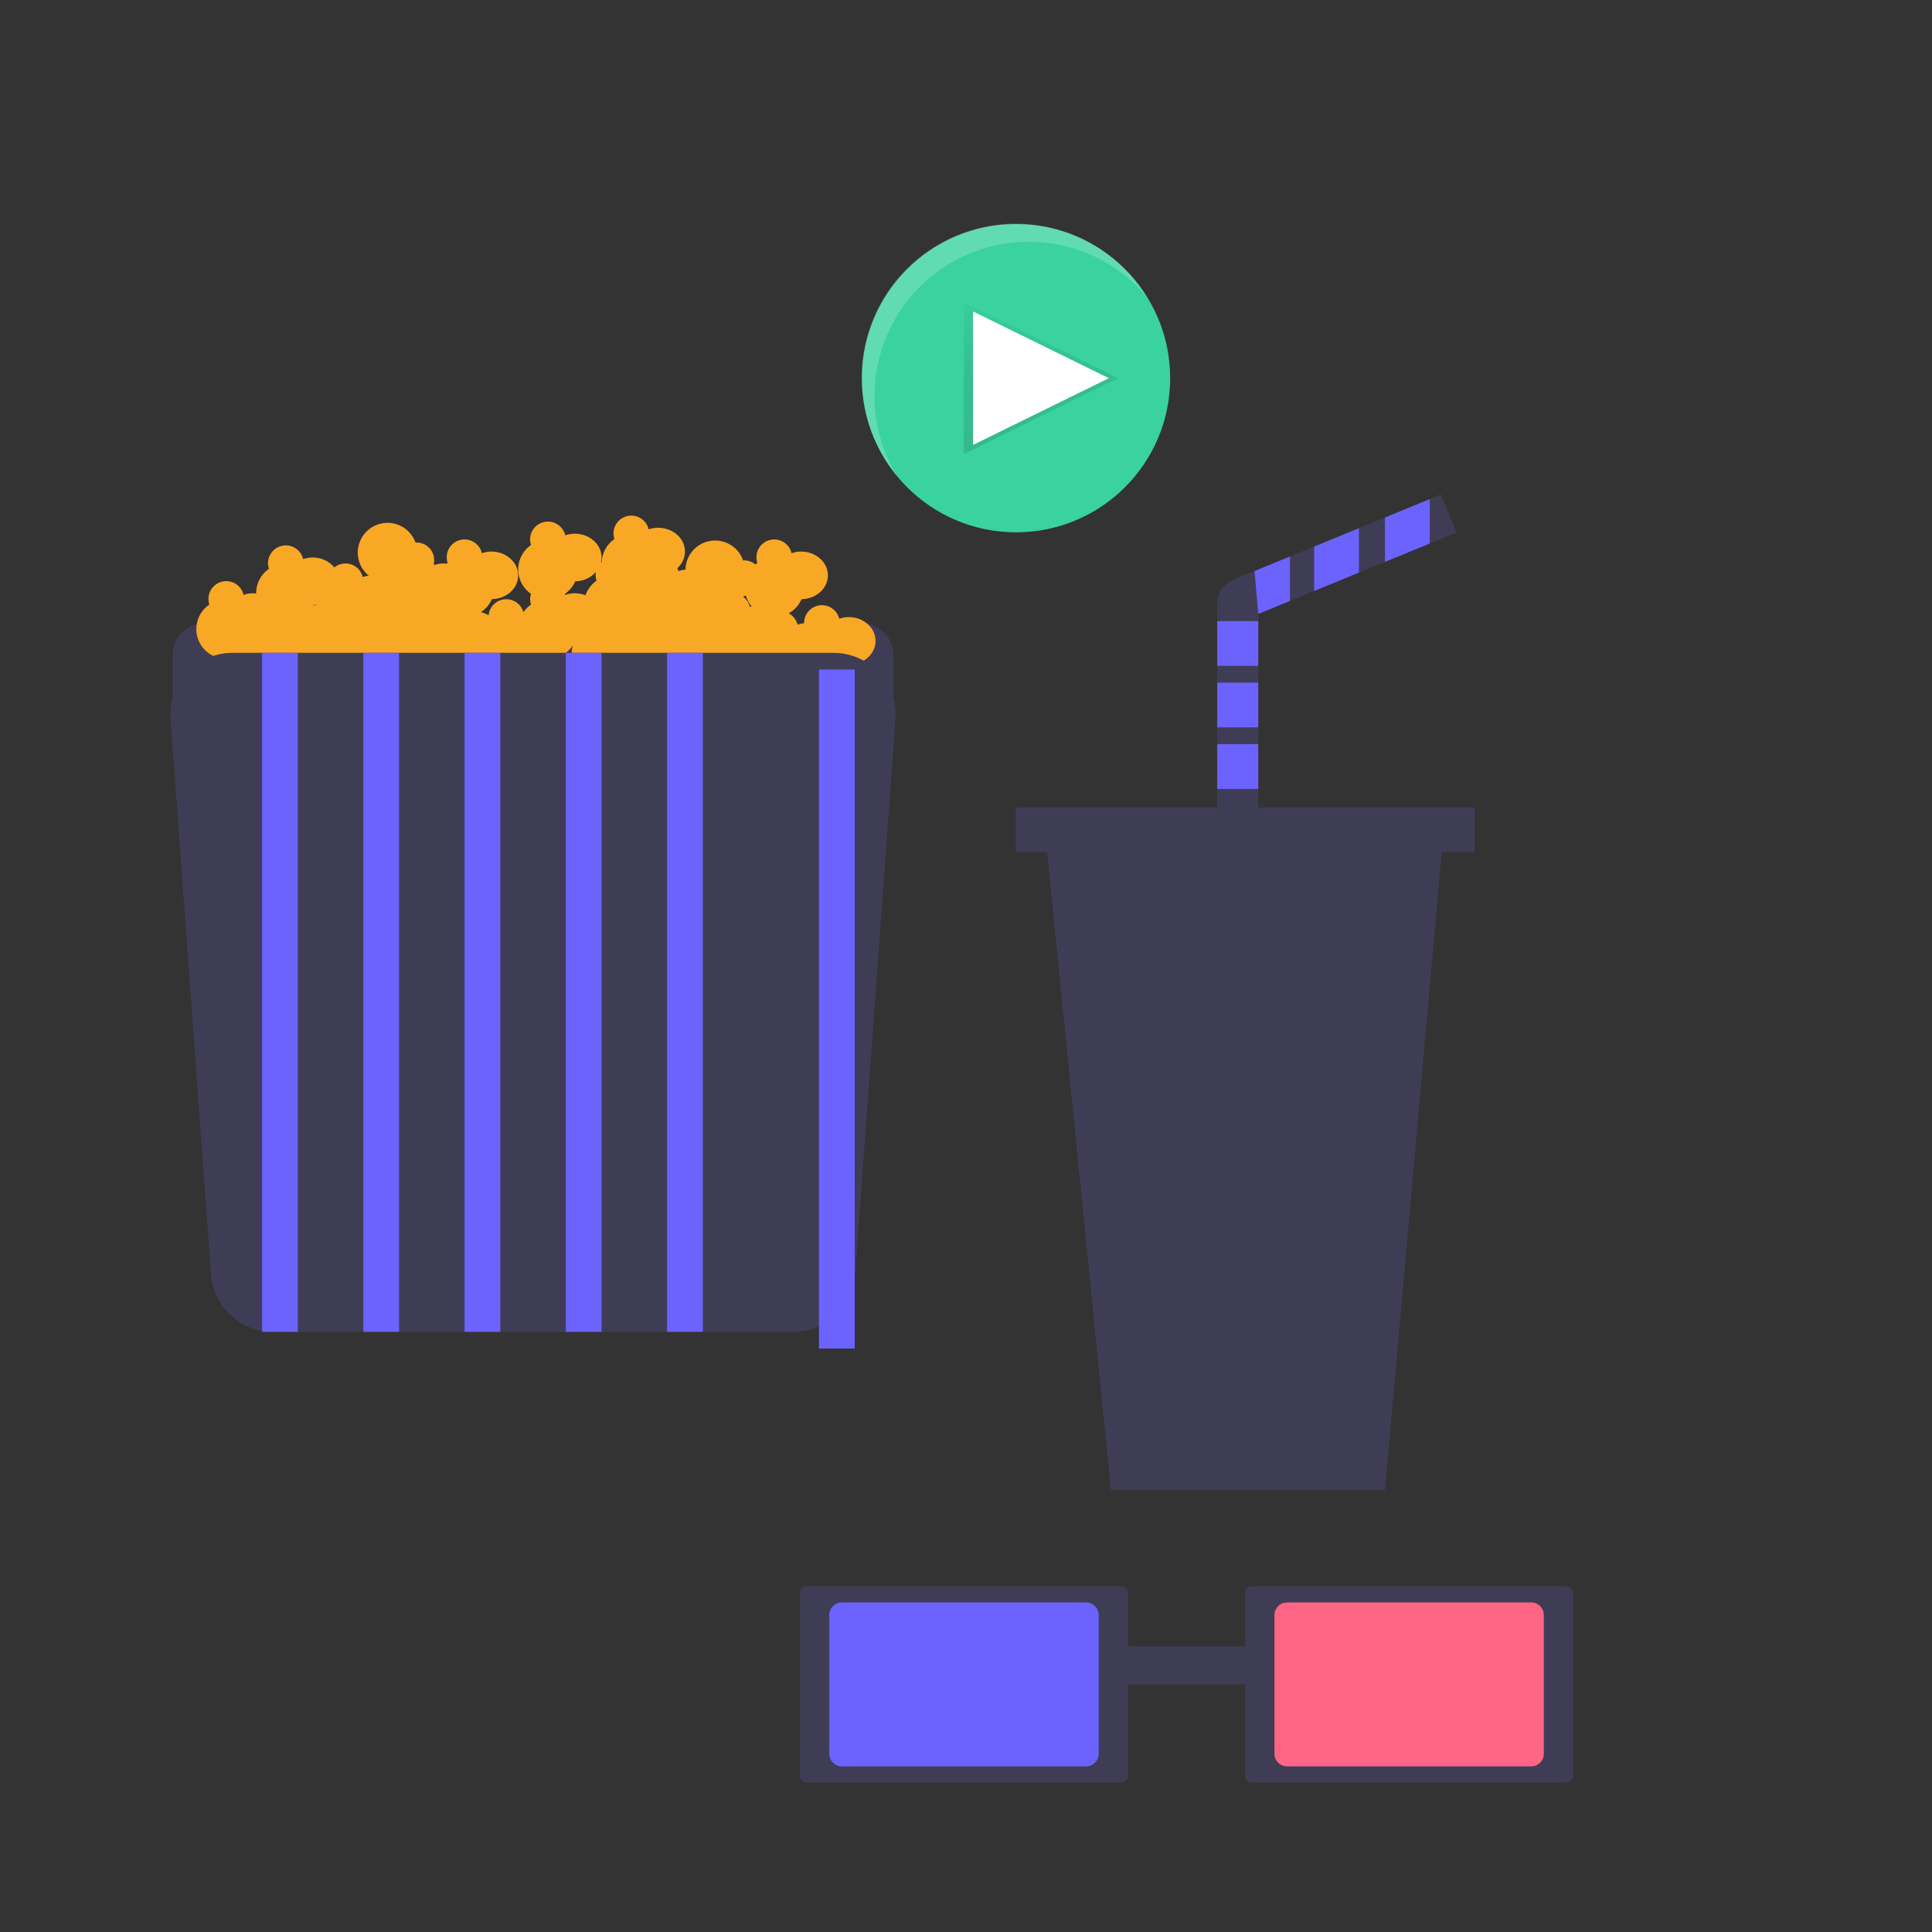 <?xml version="1.0" encoding="utf-8"?>
<!-- Generator: Adobe Illustrator 16.0.0, SVG Export Plug-In . SVG Version: 6.00 Build 0)  -->
<!DOCTYPE svg PUBLIC "-//W3C//DTD SVG 1.1//EN" "http://www.w3.org/Graphics/SVG/1.1/DTD/svg11.dtd">
<svg version="1.1" id="Capa_1" xmlns="http://www.w3.org/2000/svg" xmlns:xlink="http://www.w3.org/1999/xlink" x="0px" y="0px"
	 width="600px" height="600px" viewBox="0 0 600 600" enable-background="new 0 0 600 600" xml:space="preserve">
<rect x="0" y="0" width="600" height="600" fill="#333333" stroke="none"/>
<path fill="#3F3D56" d="M63.644,193.493h203.815c5.525,0,10.005,4.479,10.005,10.005l0,0v15.892l0,0H53.639l0,0v-15.892
	C53.639,197.971,58.118,193.493,63.644,193.493z"/>
<path fill="#F9A825" d="M263.59,191.642c-1.007,0.005-2.006,0.175-2.958,0.504c-0.738-2.969-3.743-4.778-6.712-4.04
	c-2.473,0.615-4.208,2.837-4.203,5.386c0,0.027,0.007,0.053,0.007,0.081c-0.693,0.066-1.378,0.208-2.041,0.422
	c-0.379-1.509-1.375-2.792-2.743-3.535c1.778-0.983,3.184-2.522,4.002-4.382c4.526-0.073,8.173-3.345,8.173-7.385
	c0-4.086-3.727-7.399-8.324-7.399c-1.007,0.004-2.006,0.174-2.958,0.503c-0.698-2.974-3.675-4.819-6.648-4.121
	c-2.974,0.698-4.819,3.675-4.121,6.648c0.038,0.162,0.083,0.321,0.135,0.478c-0.221,0.154-0.427,0.327-0.634,0.499
	c-1.046-0.901-2.405-1.353-3.783-1.259c-1.673-4.805-6.924-7.344-11.729-5.671c-3.646,1.27-6.114,4.679-6.182,8.54
	c-0.742,0.059-1.475,0.205-2.183,0.435c-0.08-0.313-0.186-0.618-0.319-0.913c1.477-1.302,2.332-3.171,2.352-5.14
	c0-4.087-3.727-7.399-8.324-7.399c-1.007,0.004-2.006,0.174-2.958,0.503c-0.698-2.973-3.674-4.818-6.648-4.121
	c-2.974,0.698-4.819,3.675-4.121,6.648c0.038,0.162,0.083,0.321,0.135,0.478c-2.361,1.64-3.823,4.286-3.954,7.158
	c-0.078,0.069-0.167,0.125-0.242,0.199c0.138-0.528,0.21-1.072,0.215-1.618c0-4.086-3.727-7.399-8.324-7.399
	c-1.006,0.005-2.006,0.175-2.958,0.504c-0.698-2.974-3.675-4.819-6.648-4.121c-2.974,0.698-4.819,3.674-4.121,6.648
	c0.038,0.162,0.083,0.321,0.135,0.479c-4.191,2.896-5.241,8.642-2.345,12.833c0.633,0.917,1.428,1.711,2.345,2.345
	c-0.375,1.074-0.375,2.245,0,3.319c-0.927,0.647-1.729,1.457-2.367,2.39c-0.81-2.936-3.846-4.661-6.782-3.851
	c-2.204,0.607-3.804,2.511-4.024,4.785c-0.742-0.435-1.543-0.758-2.378-0.961c1.499-0.989,2.679-2.391,3.397-4.037
	c4.526-0.073,8.173-3.345,8.173-7.385c0-4.086-3.727-7.399-8.324-7.399c-1.007,0.004-2.006,0.174-2.958,0.503
	c-0.698-2.974-3.675-4.819-6.649-4.121c-2.974,0.698-4.818,3.675-4.121,6.648c0.038,0.162,0.083,0.321,0.135,0.478
	c-0.119,0.083-0.225,0.18-0.34,0.268c-0.289-0.027-0.569-0.078-0.866-0.078c-1.007,0.005-2.006,0.175-2.958,0.504
	c-0.035-0.14-0.093-0.269-0.138-0.404c0.64-2.941-1.227-5.845-4.168-6.485c-0.492-0.106-0.995-0.145-1.497-0.114
	c-1.725-4.803-7.016-7.298-11.819-5.574c-4.803,1.725-7.298,7.017-5.574,11.819c0.569,1.586,1.563,2.987,2.871,4.049
	c-0.637,0.073-1.264,0.209-1.873,0.408c-0.716-2.951-3.688-4.764-6.64-4.048c-0.793,0.192-1.534,0.559-2.168,1.073
	c-1.669-1.983-4.14-3.113-6.732-3.078c-1.006,0.004-2.006,0.175-2.958,0.503c-0.698-2.974-3.675-4.818-6.649-4.121
	c-2.974,0.698-4.819,3.675-4.121,6.649c0.038,0.161,0.083,0.321,0.135,0.478c-2.492,1.723-3.979,4.559-3.98,7.589
	c0,0.029,0.009,0.055,0.009,0.083c-1.312-0.199-2.653-0.054-3.892,0.42c-0.698-2.974-3.675-4.819-6.649-4.121
	c-2.974,0.698-4.819,3.675-4.121,6.649c0.038,0.161,0.083,0.321,0.135,0.478c-4.212,2.852-5.316,8.579-2.463,12.792
	c2.144,3.167,6.021,4.68,9.743,3.801c0.868,5.015,5.637,8.377,10.652,7.51c2.958-0.512,5.48-2.431,6.762-5.145
	c2.175,4.603,7.67,6.571,12.273,4.396c2.026-0.958,3.634-2.621,4.523-4.679c1.09-0.015,2.168-0.224,3.185-0.617
	c1.677,4.806,6.933,7.342,11.738,5.666c2.435-0.85,4.402-2.681,5.425-5.049c1.349-0.027,2.674-0.355,3.88-0.96
	c2.504,4.426,8.121,5.983,12.546,3.48c1.749-0.99,3.126-2.524,3.921-4.37c0.496-0.012,0.991-0.063,1.479-0.154
	c1.945,4.717,7.347,6.965,12.064,5.02c2.221-0.916,3.999-2.661,4.955-4.866c0.727-0.021,1.448-0.126,2.149-0.316
	c3.817,1.063,7.88-0.488,10.016-3.825c-1.276,4.944,1.698,9.986,6.642,11.262c4.403,1.136,8.979-1.099,10.79-5.27
	c1.349-0.027,2.674-0.355,3.879-0.96c2.504,4.426,8.122,5.983,12.547,3.48c1.749-0.99,3.126-2.524,3.921-4.37
	c1.349-0.026,2.674-0.354,3.88-0.959c2.474,4.408,8.053,5.976,12.461,3.502c0.439-0.247,0.857-0.529,1.25-0.844
	c0.909,5.004,5.702,8.325,10.707,7.417c2.311-0.419,4.375-1.706,5.768-3.597c4.026,3.086,9.792,2.323,12.878-1.703
	c0.464-0.604,0.85-1.265,1.15-1.965c4.526-0.074,8.172-3.345,8.172-7.385C271.914,194.955,268.188,191.642,263.59,191.642z
	 M98.259,187.825c-0.01,0.044-0.016,0.09-0.026,0.135c-0.067-0.003-0.131-0.018-0.2-0.018c-0.276,0.007-0.552,0.035-0.824,0.083
	c0.015-0.034,0.036-0.063,0.051-0.097C97.595,187.913,97.928,187.878,98.259,187.825z M175.542,184.747
	c-0.027-0.108-0.073-0.207-0.106-0.312c1.413-0.979,2.526-2.332,3.216-3.905c2.46-0.013,4.799-1.072,6.432-2.912
	c-0.071,0.354-0.107,0.714-0.108,1.076c0.008,0.564,0.102,1.125,0.281,1.66c-1.588,1.107-2.791,2.684-3.438,4.508
	C179.805,184.079,177.58,184.038,175.542,184.747L175.542,184.747z M230.944,185.437c-0.004-0.113,0.01-0.23,0.003-0.342
	c0.236-0.001,0.471-0.017,0.705-0.048c0.359,1.197,0.958,2.308,1.762,3.265c-0.174,0.049-0.358,0.078-0.528,0.136
	C232.586,187.257,231.904,186.199,230.944,185.437z"/>
<path fill="#3F3D56" d="M72.272,202.741c-10.667-0.001-19.314,8.646-19.315,19.313c0,0.347,0.009,0.693,0.027,1.039l12.526,172.244
	c0.548,10.252,9.021,18.283,19.287,18.282h161.507c10.266,0.001,18.738-8.03,19.287-18.282l12.526-172.244
	c0.573-10.651-7.598-19.75-18.249-20.323c-0.346-0.019-0.693-0.028-1.04-0.028H72.272z"/>
<rect x="81.385" y="202.741" fill="#6C63FF" width="11.099" height="210.877"/>
<rect x="112.832" y="202.741" fill="#6C63FF" width="11.099" height="210.877"/>
<rect x="144.278" y="202.741" fill="#6C63FF" width="11.099" height="210.877"/>
<rect x="175.725" y="202.741" fill="#6C63FF" width="11.099" height="210.877"/>
<rect x="207.172" y="202.741" fill="#6C63FF" width="11.099" height="210.877"/>
<rect x="254.342" y="207.927" fill="#6C63FF" width="11.099" height="210.877"/>
<path id="a971f948-84ae-4583-a462-a09341ab7c50" fill="#3F3D56" d="M452.307,165.377l-4.838-11.785l-64.513,26.485
	c-2.987,1.228-4.938,4.138-4.938,7.368v69.699h12.741v-66.483L452.307,165.377z"/>
<g>
	<defs>
		<path id="SVGID_1_" d="M452.307,165.377l-4.838-11.785l-64.513,26.485c-2.987,1.228-4.938,4.138-4.938,7.368v69.699h12.741
			v-66.483L452.307,165.377z"/>
	</defs>
	<clipPath id="SVGID_2_">
		<use xlink:href="#SVGID_1_"  overflow="visible"/>
	</clipPath>
	<g clip-path="url(#SVGID_2_)">
		<rect x="430.123" y="140.786" fill="#6C63FF" width="13.894" height="44"/>
		<rect x="408.127" y="150.047" fill="#6C63FF" width="13.892" height="44"/>
		<polygon fill="#6C63FF" points="400.594,187.681 390.754,190.575 386.701,143.68 400.594,143.68 		"/>
		<rect x="364.698" y="192.891" fill="#6C63FF" width="44" height="13.893"/>
		<rect x="364.704" y="212" fill="#6C63FF" width="44.002" height="13.893"/>
		<rect x="364.698" y="231.109" fill="#6C63FF" width="44" height="13.893"/>
	</g>
</g>
<polygon fill="#3F3D56" points="430.123,462.705 345.016,462.705 324.17,254.265 448.653,254.265 "/>
<rect x="315.486" y="250.791" fill="#3F3D56" width="142.43" height="13.893"/>
<circle fill="#3AD29F" cx="315.543" cy="117.449" r="47.867"/>
<linearGradient id="SVGID_3_" gradientUnits="userSpaceOnUse" x1="495.727" y1="134.961" x2="495.727" y2="87.88" gradientTransform="matrix(1 0 0 1 -172.446 6.028)">
	<stop  offset="0" style="stop-color:#000000;stop-opacity:0.12"/>
	<stop  offset="0.55" style="stop-color:#000000;stop-opacity:0.09"/>
	<stop  offset="1" style="stop-color:#000000;stop-opacity:0.02"/>
</linearGradient>
<polygon fill="url(#SVGID_3_)" points="347.236,117.449 299.327,140.989 299.327,117.449 299.327,93.909 "/>
<polygon fill="#FFFFFF" points="344.357,117.449 302.2,138.167 302.2,117.449 302.2,96.731 "/>
<path opacity="0.2" fill="#FFFFFF" enable-background="new    " d="M271.592,122.945c0.021-26.444,21.477-47.864,47.919-47.844
	c14.256,0.011,27.766,6.374,36.853,17.357c-13.739-22.595-43.193-29.774-65.788-16.036c-22.596,13.739-29.774,43.194-16.035,65.789
	c1.221,2.008,2.589,3.924,4.091,5.732C274.015,140.423,271.578,131.769,271.592,122.945z"/>
<path fill="#3F3D56" d="M388.805,492.646c-1.163,0.002-2.104,0.942-2.105,2.104v56.714c0.002,1.162,0.942,2.103,2.105,2.104h97.63
	c1.161-0.002,2.104-0.942,2.106-2.104V494.75c-0.003-1.162-0.945-2.103-2.106-2.104H388.805z"/>
<path fill="#FF6584" d="M399.714,497.647c-2.165,0.002-3.919,1.757-3.92,3.922v43.075c0.001,2.165,1.755,3.92,3.92,3.921h75.811
	c2.166-0.001,3.92-1.756,3.922-3.921v-43.075c-0.002-2.165-1.756-3.92-3.922-3.922H399.714z"/>
<rect x="339.046" y="511.327" fill="#3F3D56" width="50.855" height="11.779"/>
<path fill="#3F3D56" d="M250.554,492.646c-1.162,0.002-2.103,0.943-2.104,2.104v56.714c0.002,1.161,0.942,2.102,2.104,2.104h97.631
	c1.161-0.003,2.103-0.943,2.104-2.104V494.75c-0.002-1.161-0.943-2.103-2.104-2.104H250.554z"/>
<path fill="#6C63FF" d="M261.465,497.647c-2.166,0.002-3.92,1.756-3.923,3.922v43.075c0.003,2.166,1.757,3.92,3.923,3.921h75.809
	c2.165-0.001,3.921-1.755,3.924-3.921v-43.075c-0.003-2.166-1.759-3.92-3.924-3.922H261.465z"/>
<rect fill="none" width="600" height="600"/>
</svg>
